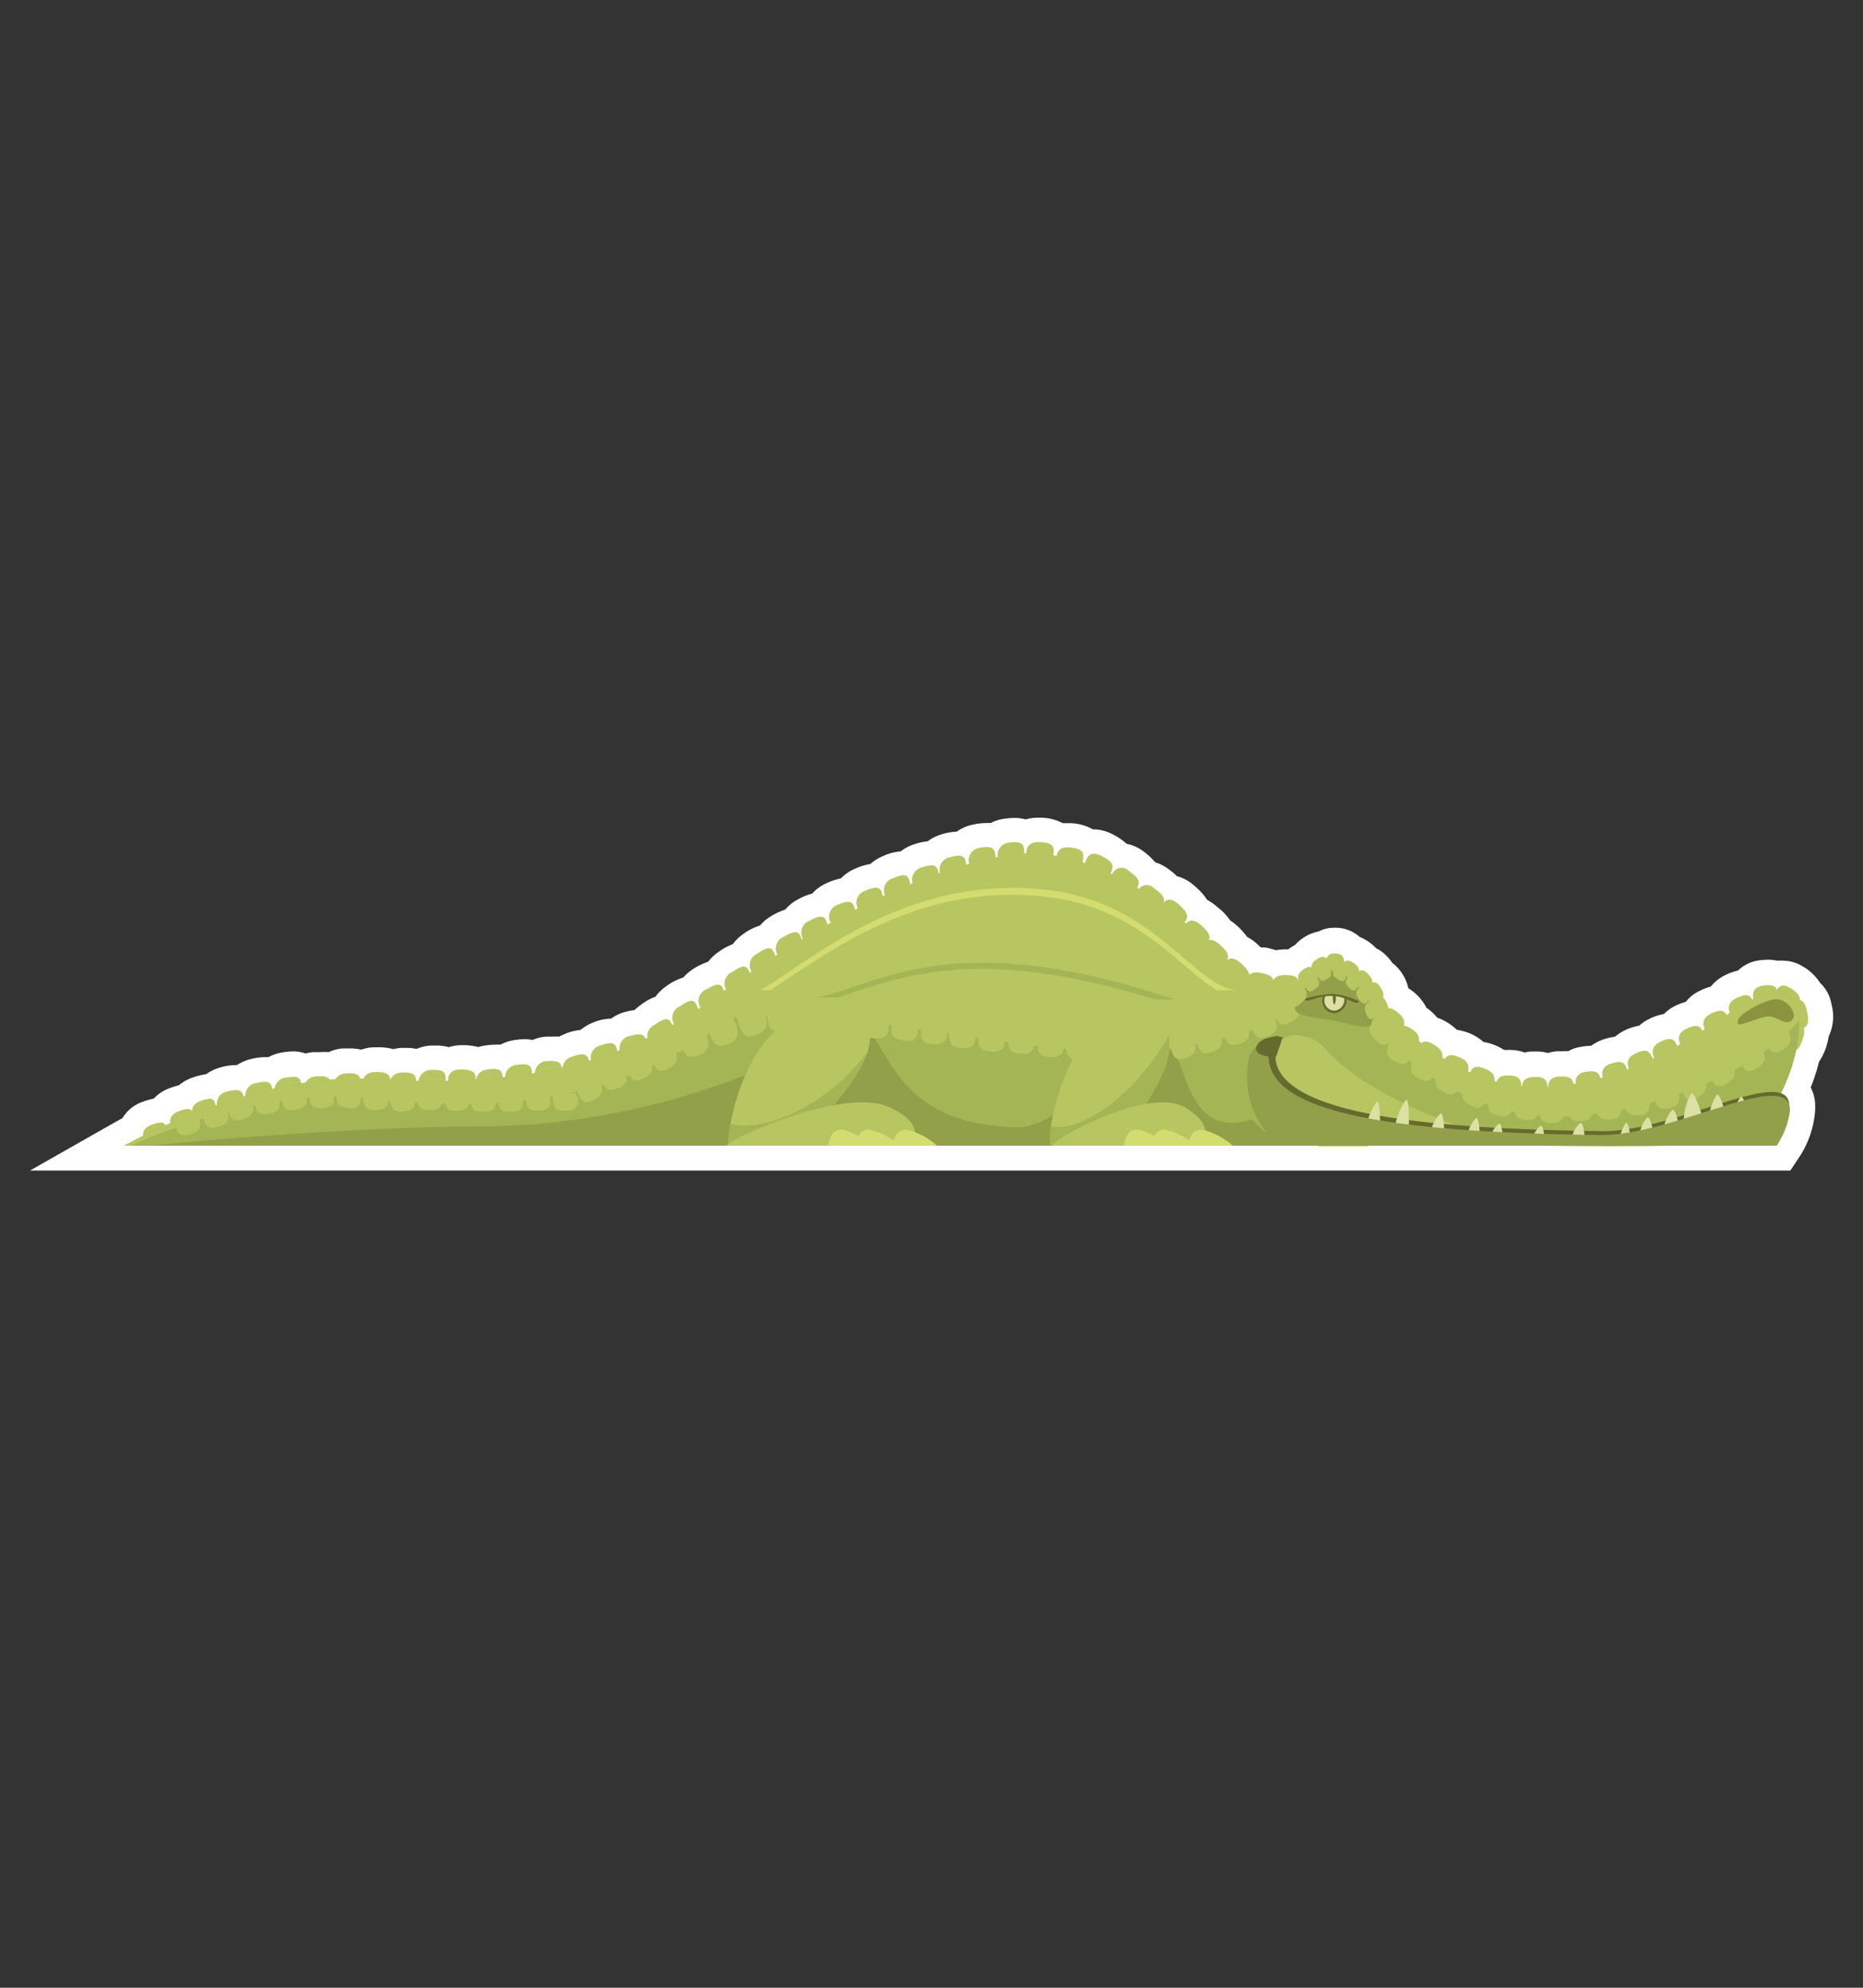 <svg id="घड़ियाल" xmlns="http://www.w3.org/2000/svg" viewBox="0 0 150 160"><rect x="0" y="0" width="150" height="160" fill="#333333" stroke="none"/><defs><style>.cls-1{fill:#fff;}.cls-2{fill:#b7c660;}.cls-3{fill:#a3b554;}.cls-4{fill:#93a04a;}.cls-5{fill:#656b2d;}.cls-6{fill:#dde0a4;}.cls-7{fill:#8b933e;}.cls-8{fill:#d3dd6f;}</style></defs><path class="cls-1" d="M147.46,80.83a3.05,3.05,0,0,0-.92-1.72,4,4,0,0,0-1.41-1.33,3,3,0,0,0-1.53-.45,2.84,2.84,0,0,0-.51,0,3.38,3.38,0,0,0-.72-.08,6,6,0,0,0-.78.06,3,3,0,0,0-1.65.81,4.81,4.81,0,0,0-1.05.38,3.28,3.28,0,0,0-1.14.91,4.48,4.48,0,0,0-.9.35,3,3,0,0,0-1.11.88,4.76,4.76,0,0,0-.87.33,3.41,3.41,0,0,0-.9.65,4.32,4.32,0,0,0-1.21.41,3.45,3.45,0,0,0-.78.53,4.43,4.43,0,0,0-1.23.41,3.76,3.76,0,0,0-.72.48,4.77,4.77,0,0,0-1,.24,3.66,3.66,0,0,0-.92.49h0a4.66,4.66,0,0,0-.86.09,3,3,0,0,0-1,.35,3.19,3.19,0,0,0-.45,0l-.43,0a3.37,3.37,0,0,0-.73.14,3.51,3.51,0,0,0-.94-.12l-.44,0a2.64,2.64,0,0,0-.49.08,3.83,3.83,0,0,0-1.31-.21h-.36a4.59,4.59,0,0,0-1.13-.52,4.54,4.54,0,0,0-.53-.12,3.86,3.86,0,0,0-1.57-.85,4.59,4.59,0,0,0-.57-.13,4.94,4.94,0,0,0-1-.72,3.28,3.28,0,0,0-.58-.25,3.7,3.7,0,0,0-.86-.79,4,4,0,0,0-1.21-1.41l-.26-.18a3.52,3.52,0,0,0-.68-1.43,2.77,2.77,0,0,0-.6-.59,3.57,3.57,0,0,0-.59-.69,2.76,2.76,0,0,0-.72-.5,3.57,3.57,0,0,0-.93-.72,2.33,2.33,0,0,0-.39-.19,2.93,2.93,0,0,0-2.09-.74h0a2.66,2.66,0,0,0-1.23.3,3.34,3.34,0,0,0-1.34.59,2.84,2.84,0,0,0-.54.49,3.61,3.61,0,0,0-.56.36h-.34a4.46,4.46,0,0,0-.65.07,6.39,6.39,0,0,0-.89-.23l-.33,0-.29-.28a4,4,0,0,0-.8-.56,6.08,6.08,0,0,0-.86-.94,4.33,4.33,0,0,0-.51-.39A4.68,4.68,0,0,0,98,73a3.74,3.74,0,0,0-.8-.56,5.12,5.12,0,0,0-1-1.11,3.38,3.38,0,0,0-1.43-.8,5.78,5.78,0,0,0-.77-.63,3.65,3.65,0,0,0-1-.5,5.33,5.33,0,0,0-1-.92,3.38,3.38,0,0,0-1.29-.56,4.88,4.88,0,0,0-1.16-.78,3.28,3.28,0,0,0-1.47-.38H88a4,4,0,0,0-1.76-.5h-.67a3.91,3.91,0,0,0-1.83-.44h-.16a3.47,3.47,0,0,0-1,.14,3,3,0,0,0-.89-.12,4.83,4.83,0,0,0-.79.06,3.27,3.27,0,0,0-1.13.35,2.06,2.06,0,0,0-.35,0,4.74,4.74,0,0,0-1,.11,3.32,3.32,0,0,0-1.38.58,5.05,5.05,0,0,0-1.2.21,3.53,3.53,0,0,0-1.15.57,4.6,4.6,0,0,0-1.17.27,3.31,3.31,0,0,0-1,.54,4.26,4.26,0,0,0-1.45.39,3.87,3.87,0,0,0-1,.63,4.66,4.66,0,0,0-1.21.37,3.41,3.41,0,0,0-1.16.79,5,5,0,0,0-1.06.34,3.49,3.49,0,0,0-1.25.88,4.71,4.71,0,0,0-1.17.48,3.49,3.49,0,0,0-1,.81,4.8,4.8,0,0,0-1.12.52,3.41,3.41,0,0,0-.91.76,4.43,4.43,0,0,0-1.37.7A3.58,3.58,0,0,0,59,76a4.77,4.77,0,0,0-1.14.62,3.75,3.75,0,0,0-.84.79,5.76,5.76,0,0,0-1.09.51,3.83,3.83,0,0,0-.91.76,4.66,4.66,0,0,0-1.37.7,3.77,3.77,0,0,0-.88.85,4.47,4.47,0,0,0-1.14.63,3.87,3.87,0,0,0-.53.44,6,6,0,0,0-.89.19,3.19,3.19,0,0,0-1,.5,4,4,0,0,0-1.46.32,3.56,3.56,0,0,0-1,.59,4.66,4.66,0,0,0-1.24.31l-.5.23a4.45,4.45,0,0,0-.53,0l-.48,0a3.29,3.29,0,0,0-1.12.27,3.36,3.36,0,0,0-.63-.06,5.89,5.89,0,0,0-.85.07,3.54,3.54,0,0,0-1.11.37,2.55,2.55,0,0,0-.39,0,5.91,5.91,0,0,0-.86.07,4.12,4.12,0,0,0-.53.12,4.88,4.88,0,0,0-1.29-.15,3.53,3.53,0,0,0-1.09.16,3.54,3.54,0,0,0-1-.13l-.45,0a3.41,3.41,0,0,0-1.14.27,3.84,3.84,0,0,0-.79-.08l-.45,0a3.19,3.19,0,0,0-.63.1,4.3,4.3,0,0,0-1.21-.15H30.2a3.37,3.37,0,0,0-1.12.19,4,4,0,0,0-.89-.1l-.6,0a3.42,3.42,0,0,0-1.13.3,4.16,4.16,0,0,0-.64,0l-.6,0a3.8,3.8,0,0,0-.62.11,2.93,2.93,0,0,0-1-.17,5.25,5.25,0,0,0-.9.09,3.36,3.36,0,0,0-1.08.37l-.28,0a5.22,5.22,0,0,0-1.19.17,3.59,3.59,0,0,0-1.07.47H19a4.65,4.65,0,0,0-1.18.17,3.67,3.67,0,0,0-1.23.57,5.37,5.37,0,0,0-1.12.28,3.42,3.42,0,0,0-1.07.61,5.12,5.12,0,0,0-.71.22,3.21,3.21,0,0,0-1.31.85,5.68,5.68,0,0,0-.87.25A3.06,3.06,0,0,0,9.86,90L9,90.48,2.42,94.22H144.15l.59-.89a7.84,7.84,0,0,0,1.41-4V89a3.23,3.23,0,0,0-.36-1.47,15.6,15.6,0,0,0,.67-2.07,4.65,4.65,0,0,0,.64-1.41,3.51,3.51,0,0,0,.13-.61A3.75,3.75,0,0,0,147.46,80.83Z"/><path class="cls-2" d="M106.17,78.66c-.46-.79-.61-1.12-1.36-.53s.14,1.33.14,1.33Z"/><path class="cls-2" d="M107.24,77.9c-.41-.81-.55-1.16-1.32-.62s.07,1.34.07,1.34Z"/><path class="cls-2" d="M108.24,78.08c0-1,0-1.34-.87-1.33s-.52,1.2-.52,1.2Z"/><path class="cls-2" d="M109.12,79.07c.35-.86.53-1.19-.28-1.65s-.92.81-.92.81Z"/><path class="cls-2" d="M110,80c.52-.75.76-1,.06-1.69s-1.06.55-1.06.55Z"/><path class="cls-2" d="M110.77,81c.61-.63.88-.86.29-1.65s-1.12.34-1.12.34Z"/><path class="cls-2" d="M111.05,82.12c.7-.52,1-.69.5-1.58s-1.15.13-1.15.13Z"/><path class="cls-2" d="M112.58,83.5c.55-1,.82-1.35-.19-2.12s-1.28.78-1.28.78Z"/><path class="cls-2" d="M13.44,91.31c-.09-.84-.08-1.19-1.22-.78s-.55,1.3-.55,1.3Z"/><path class="cls-2" d="M15.62,90.22c-.09-.85-.08-1.2-1.22-.78s-.55,1.29-.55,1.29Z"/><path class="cls-2" d="M17.39,89.39c-.09-.84-.08-1.19-1.22-.78s-.55,1.3-.55,1.3Z"/><path class="cls-2" d="M19.63,89c0-1,0-1.49-1.3-1.15a1,1,0,0,0-.73,1.51Z"/><path class="cls-2" d="M21.94,88.33c0-1,0-1.48-1.3-1.15a1,1,0,0,0-.74,1.51Z"/><path class="cls-2" d="M24.26,88c0-1.06.1-1.49-1.23-1.26a1,1,0,0,0-.82,1.45Z"/><path class="cls-2" d="M26.62,88c.06-1,.14-1.48-1.21-1.35a1,1,0,0,0-.87,1.39Z"/><path class="cls-2" d="M29,87.75c.06-1,.14-1.47-1.21-1.34a1,1,0,0,0-.87,1.39Z"/><path class="cls-2" d="M31.36,87.73c.12-1,.23-1.46-1.13-1.44s-.95,1.31-.95,1.31Z"/><path class="cls-2" d="M33.46,87.72c.09-1,.18-1.47-1.18-1.38a1,1,0,0,0-.89,1.36Z"/><path class="cls-2" d="M35.84,87.51c.09-1.05.18-1.47-1.18-1.38a1,1,0,0,0-.9,1.36Z"/><path class="cls-2" d="M38.21,87.55c.15-1,.26-1.45-1.1-1.47s-1,1.29-1,1.29Z"/><path class="cls-2" d="M40.48,87.36c0-1,.08-1.48-1.26-1.27a1,1,0,0,0-.81,1.44Z"/><path class="cls-2" d="M42.84,87c0-1.06.08-1.49-1.27-1.28a1,1,0,0,0-.8,1.44Z"/><path class="cls-2" d="M45.21,86.78c.08-1,.16-1.47-1.19-1.37a1,1,0,0,0-.89,1.37Z"/><path class="cls-2" d="M47.53,86.05c-.14-1-.15-1.47-1.44-1a1,1,0,0,0-.58,1.59Z"/><path class="cls-2" d="M49.79,85.15c-.15-1-.15-1.47-1.44-1a1,1,0,0,0-.58,1.59Z"/><path class="cls-2" d="M52.09,84.5c-.08-1-.06-1.49-1.38-1.11a1,1,0,0,0-.66,1.54Z"/><path class="cls-2" d="M54.32,83.06c-.34-1-.43-1.4-1.59-.58a1,1,0,0,0-.26,1.69Z"/><path class="cls-2" d="M56.34,81.58c-.34-1-.42-1.4-1.59-.58a1,1,0,0,0-.25,1.7Z"/><path class="cls-2" d="M58.46,80.33c-.28-1-.34-1.43-1.55-.71a1,1,0,0,0-.36,1.67Z"/><path class="cls-2" d="M60.55,78.82c-.34-1-.43-1.4-1.59-.58a1,1,0,0,0-.26,1.7Z"/><path class="cls-2" d="M62.57,77.35c-.34-1-.43-1.4-1.59-.59a1,1,0,0,0-.25,1.7Z"/><path class="cls-2" d="M64.69,76.1c-.28-1-.35-1.43-1.56-.71a1,1,0,0,0-.35,1.67Z"/><path class="cls-2" d="M66.74,74.88c-.25-1-.3-1.45-1.53-.78a1,1,0,0,0-.41,1.65Z"/><path class="cls-2" d="M68.94,73.75c-.18-1-.2-1.47-1.48-.93A1,1,0,0,0,67,74.43Z"/><path class="cls-2" d="M71.16,72.59c-.18-1-.2-1.45-1.47-.9a1,1,0,0,0-.51,1.59Z"/><path class="cls-2" d="M73.37,71.59c-.18-1-.2-1.45-1.47-.9a1,1,0,0,0-.51,1.59Z"/><path class="cls-2" d="M75.64,70.83c-.12-1-.12-1.46-1.42-1a1,1,0,0,0-.6,1.55Z"/><path class="cls-2" d="M77.83,70.09c-.08-1-.06-1.46-1.37-1.08a1,1,0,0,0-.66,1.51Z"/><path class="cls-2" d="M80.16,69.46c0-1,0-1.47-1.3-1.21a1,1,0,0,0-.75,1.45Z"/><path class="cls-2" d="M82.47,69.11c0-1,.09-1.47-1.25-1.28a1,1,0,0,0-.81,1.41Z"/><path class="cls-2" d="M84.75,69.26c.15-1,.27-1.43-1.08-1.48s-1,1.25-1,1.25Z"/><path class="cls-2" d="M87.1,69.75c.19-1,.33-1.42-1-1.54s-1,1.21-1,1.21Z"/><path class="cls-2" d="M89.21,70.72c.46-.9.69-1.23-.55-1.84s-1.3.75-1.3.75Z"/><path class="cls-2" d="M91.21,72c.55-.82.83-1.11-.34-1.91a.8.8,0,0,0-1.37.55Z"/><path class="cls-2" d="M93.24,73.4c.56-.81.83-1.1-.33-1.91a.8.8,0,0,0-1.38.55Z"/><path class="cls-2" d="M95,74.7c.64-.73.94-1-.13-1.94s-1.42.35-1.42.35Z"/><path class="cls-2" d="M96.8,76.38c.64-.73.94-1-.13-1.94s-1.42.35-1.42.35Z"/><path class="cls-2" d="M98.31,77.94c.63-.73.93-1-.14-1.94s-1.42.35-1.42.35Z"/><path class="cls-2" d="M100,79.44c.64-.73.94-1-.13-1.94s-1.42.35-1.42.35Z"/><path class="cls-2" d="M102.36,79.92c.26-1,.42-1.38-.91-1.62s-1.1,1.11-1.1,1.11Z"/><path class="cls-2" d="M104.52,79.91c.11-1,.2-1.45-1.14-1.42s-.92,1.31-.92,1.31Z"/><path class="cls-2" d="M143.5,84.31c.92.37,1.27.58,1.69-.81s-.92-1.28-.92-1.28Z"/><path class="cls-2" d="M144.46,83c.95-.26,1.34-.31,1-1.74s-1.36-.51-1.36-.51Z"/><path class="cls-2" d="M144.54,81.56c.45-1,.68-1.39-.44-2.06s-1.21.87-1.21.87Z"/><path class="cls-2" d="M143.27,80.74c-.12-1.13-.12-1.59-1.37-1.4s-.57,1.53-.57,1.53Z"/><path class="cls-2" d="M141.4,81.29c-.37-1.06-.47-1.51-1.63-.94s-.21,1.65-.21,1.65Z"/><path class="cls-2" d="M139.36,82.54c-.38-1.05-.48-1.5-1.64-.93s-.2,1.65-.2,1.65Z"/><path class="cls-2" d="M137.38,83.76c-.37-1.06-.47-1.5-1.63-.94s-.21,1.65-.21,1.65Z"/><path class="cls-2" d="M135.27,84.82c-.37-1.06-.47-1.51-1.63-.94s-.21,1.65-.21,1.65Z"/><path class="cls-2" d="M133.27,85.76c-.38-1.06-.48-1.5-1.64-.94s-.21,1.66-.21,1.66Z"/><path class="cls-2" d="M131.19,86.77c-.28-1.1-.34-1.55-1.54-1.14s-.36,1.62-.36,1.62Z"/><path class="cls-2" d="M129,87.66c-.15-1.14-.15-1.6-1.4-1.37s-.53,1.54-.53,1.54Z"/><path class="cls-2" d="M126.76,88.16c-.06-1.14,0-1.6-1.29-1.5s-.65,1.48-.65,1.48Z"/><path class="cls-2" d="M124.65,88.2c-.06-1.14,0-1.6-1.29-1.5s-.65,1.48-.65,1.48Z"/><path class="cls-2" d="M122.52,88.13c0-1.14,0-1.6-1.24-1.56s-.7,1.45-.7,1.45Z"/><path class="cls-2" d="M120.16,87.94c.26-1.14.42-1.58-.83-2s-1,1.2-1,1.2Z"/><path class="cls-2" d="M118.05,87c.26-1.14.42-1.58-.83-2s-1,1.19-1,1.19Z"/><path class="cls-2" d="M115.79,86.1c.43-1.06.65-1.46-.51-2.11s-1.22,1-1.22,1Z"/><path class="cls-2" d="M113.88,84.77c.44-1.06.66-1.46-.43-2.07s-1.18,1-1.18,1Z"/><path class="cls-3" d="M110.19,92.22s-15-25.7-29.45-22.93C71,71.17,61.22,77.52,55.63,81.68,51.16,84.23,45,87.79,30,86.87c-9.59-.59-20,5.35-20,5.35Z"/><path class="cls-2" d="M29.49,88.4c14.92,1.64,21.22-1.62,25.77-4C61,80.55,71,74.68,80.78,73.27c10.29-1.47,21,9.7,25.37,19h4s-15-26.15-29.42-23.37C71,70.72,61.22,77.52,55.63,81.68,51.16,84.23,45,87.79,30,86.87c-9.59-.59-20,5.35-20,5.35h.52C13.55,90.86,21.86,87.57,29.49,88.4Z"/><path class="cls-2" d="M58.47,81.91c17.12-1.12,31,6.76,44.24-.1C97,75,88.78,67.75,80.74,69.29c-7.32,1.41-14.65,5.34-20.22,9C61.07,78.26,57.91,82,58.47,81.91Z"/><path class="cls-4" d="M38.71,90.66c-8,0-20.95.94-26.47,1.56h98s-1.41-2.41-3.77-5.67C94.76,96.38,96,84.15,94,84.46c-2.64.41-9.16,6.27-11.86,6.27-11.89,0-10.51-9.49-14-8.62C64.84,85.09,52.57,90.66,38.71,90.66Z"/><path class="cls-3" d="M96.11,76.94c7.8,5.45,10.2.63,11.24.76,1.24.15,7.49,10.76,17.47,10s15.53-8.33,18.52-7.88c3.43.52.52,10.91-3.74,12s-35.38-.15-35.38-.15S94.06,75.51,96.11,76.94Z"/><path class="cls-2" d="M96.23,76.3c-1-.68-2.1,3.08,2.18,7.26,3.78-.59,8-3.44,9.29-5.67a.81.81,0,0,0-.35-.19C106.31,77.57,104,81.76,96.23,76.3Z"/><path class="cls-2" d="M142,83.63c.5,1,.66,1.46,1.71.75s0-1.68,0-1.68Z"/><path class="cls-2" d="M139.93,85.12c.5,1,.65,1.46,1.7.75s0-1.68,0-1.68Z"/><path class="cls-2" d="M137.51,86.34c.51,1,.66,1.45,1.71.75s0-1.69,0-1.69Z"/><path class="cls-2" d="M135.2,87.44c.51,1,.66,1.45,1.71.75s0-1.69,0-1.69Z"/><path class="cls-2" d="M143.34,79.82c-3-.45-8.51,6.89-18.5,7.65-7.12.54-12.18-4.84-15-7.94C108,81.79,116.7,89.87,125.2,89.87c8,0,16.66-4,19.64-7.72C144.76,80.88,144.3,80,143.34,79.82Z"/><path class="cls-3" d="M102.45,92.22h40.62s1.93-4.09-.64-3.63-21.91,3.83-33-2.43C95.17,78.13,102.45,92.22,102.45,92.22Z"/><path class="cls-2" d="M102.81,84.14c.62-1.26,2.86-.94,3.87.24,3.95,4.63,13.95,7.19,12.93,7.14C106.21,90.89,101,87.85,102.81,84.14Z"/><path class="cls-5" d="M129,91.05c-19.88-.24-26.44-2.51-26.44-6.44a2.18,2.18,0,0,1,.43-1.23c-4.33.29-1,8.53-1,8.53h41a6.38,6.38,0,0,0,1.07-2.84C144.14,85.53,134.85,91.12,129,91.05Z"/><path class="cls-5" d="M102,84.09a.76.76,0,0,1,1.08-.3c.37.28-1.61,1.21,1,3.8,1.48,1.46,8.11,2.47,7.69,2.83-2.53,2.2-7.8-.63-9-2.51S101.43,85.22,102,84.09Z"/><path class="cls-2" d="M92.5,81.31C88,78.84,84.17,89,84.59,92.13h5.06S97.49,84,92.5,81.31Z"/><path class="cls-3" d="M92,86.39c-2.55,3-5.47,4.65-7.41,4.28a6.08,6.08,0,0,0,0,1.46h5.06s5.13-5.31,4.45-8.77A19.38,19.38,0,0,1,92,86.39Z"/><path class="cls-2" d="M67.71,81.42c-6.8-1.22-9,7.88-9.09,10.71h5.44S74.59,82.64,67.71,81.42Z"/><path class="cls-3" d="M67.27,87.4c-3,2.49-6.24,3.6-8.47,3.07a12.16,12.16,0,0,0-.18,1.66h5.44s4.73-4.26,5.78-7.44A17.11,17.11,0,0,1,67.27,87.4Z"/><path class="cls-2" d="M71.61,89.12c-3.41-1.59-12.08,2.12-13.13,3.1H73.19S75,90.71,71.61,89.12Z"/><path class="cls-2" d="M95.37,89.12c-2.78-1.59-9.85,2.12-10.71,3.1h12S98.15,90.71,95.37,89.12Z"/><path class="cls-6" d="M110,90.81a4.48,4.48,0,0,1,.86-2.12c.29-.24.25,2,.25,2Z"/><path class="cls-6" d="M112.25,91.07a5.75,5.75,0,0,1,.94-2.52c.31-.29.24,2.35.24,2.35Z"/><path class="cls-6" d="M115.17,91.25a2.85,2.85,0,0,1,.8-1.62c.28-.18.32,1.56.32,1.56Z"/><path class="cls-6" d="M118.13,91.55a2.65,2.65,0,0,1,.71-1.55c.26-.18.32,1.49.32,1.49Z"/><path class="cls-6" d="M120,91.67a1.83,1.83,0,0,1,.68-1.22c.25-.13.35,1.21.35,1.21Z"/><path class="cls-6" d="M123.35,91.85a1.94,1.94,0,0,1,.68-1.23c.26-.12.36,1.22.36,1.22Z"/><path class="cls-6" d="M126.57,91.61a1.83,1.83,0,0,1,.68-1.22c.25-.13.35,1.21.35,1.21Z"/><path class="cls-6" d="M130.43,91.86a2.38,2.38,0,0,1,.48-1.46c.21-.17.42,1.38.42,1.38Z"/><path class="cls-6" d="M132,91.67a2.54,2.54,0,0,1,.62-1.71c.29-.21.6,1.63.6,1.63Z"/><path class="cls-6" d="M133.91,91.34a3,3,0,0,1,.73-2c.33-.23.65,1.9.65,1.9Z"/><path class="cls-6" d="M135.61,90.77a4.42,4.42,0,0,1,.53-2.71c.34-.37,1.06,2.28,1.06,2.28Z"/><path class="cls-6" d="M137.58,90.72a4.28,4.28,0,0,1,.63-2.58c.34-.33.88,2.27.88,2.27Z"/><path class="cls-6" d="M139.49,90.89a4.26,4.26,0,0,1,.63-2.57c.34-.34.88,2.27.88,2.27Z"/><path class="cls-4" d="M128.85,91.36c-20.09-.23-26.72-2.51-26.72-6.43a2.18,2.18,0,0,1,.43-1.23c-4.37.28-1,8.52-1,8.52h41.48a6.36,6.36,0,0,0,1.08-2.84C144.14,85.84,134.75,91.43,128.85,91.36Z"/><path class="cls-7" d="M144.28,82.11c.53-.53-.44-1.75-1.33-1.68s-3.43,1.33-3,2c.13.21,2-.7,2.54-.62C143.16,81.9,143.8,82.59,144.28,82.11Z"/><path class="cls-2" d="M104.85,79.88c1.27.1,2-.73,2.48-.82,1.13-.21,3.74,5,4.44,4.38.47-3.49-3.26-5.88-4.11-6.24S103.32,79.76,104.85,79.88Z"/><path class="cls-3" d="M102,91.19a7.09,7.09,0,0,1-1.22-6.77,4.9,4.9,0,0,0-.75,4.23A5.23,5.23,0,0,0,102,91.19Z"/><path class="cls-5" d="M102.75,85.05c-.15.07-2,0-1.55-.89s2.08-.68,2.08-.68Z"/><path class="cls-8" d="M84.84,72.27c7,1,10.29,5.82,13.15,7.44h1.56c-3.32-.29-6.42-6.79-14.67-8-11.42-1.62-19.17,5.31-23.65,8H62C66.61,76.78,74.1,70.74,84.84,72.27Z"/><path class="cls-2" d="M14,90.17c.27,1,.33,1.45,1.5,1.06s.36-1.5.36-1.5Z"/><path class="cls-2" d="M16.25,89.58c.27,1,.33,1.45,1.51,1.06s.35-1.5.35-1.5Z"/><path class="cls-2" d="M18.26,89c.27,1,.33,1.44,1.5,1s.36-1.5.36-1.5Z"/><path class="cls-2" d="M20.45,88.34c.12,1.06.12,1.49,1.33,1.29s.55-1.44.55-1.44Z"/><path class="cls-2" d="M22.59,88.13c.21,1,.24,1.46,1.44,1.15s.43-1.48.43-1.48Z"/><path class="cls-2" d="M24.84,87.82c.11,1.06.1,1.49,1.31,1.36s.59-1.4.59-1.4Z"/><path class="cls-2" d="M27.09,87.65c0,1.07-.11,1.49,1.11,1.55s.77-1.29.77-1.29Z"/><path class="cls-2" d="M29.23,87.91c0,1.06,0,1.49,1.23,1.43s.66-1.36.66-1.36Z"/><path class="cls-2" d="M31.36,88.12c.13,1.06.13,1.49,1.34,1.31s.54-1.42.54-1.42Z"/><path class="cls-2" d="M33.6,87.87c0,1.06-.07,1.49,1.15,1.5s.73-1.33.73-1.33Z"/><path class="cls-2" d="M35.74,88c.08,1.07.06,1.49,1.27,1.39s.62-1.38.62-1.38Z"/><path class="cls-2" d="M37.88,88.08c.07,1.06,0,1.49,1.27,1.39s.62-1.38.62-1.38Z"/><path class="cls-2" d="M40.07,88.09c.07,1.06,0,1.49,1.27,1.39s.62-1.39.62-1.39Z"/><path class="cls-2" d="M42.29,88c.07,1.07.05,1.49,1.27,1.39s.62-1.38.62-1.38Z"/><path class="cls-2" d="M44.49,88c.07,1.06,0,1.49,1.27,1.39s.62-1.39.62-1.39Z"/><path class="cls-2" d="M69.41,82c0,1.16,0,1.63,1.29,1.58s.75-1.48.75-1.48Z"/><path class="cls-2" d="M71.85,82c-.14,1.16-.26,1.62,1.06,1.78s.94-1.36.94-1.36Z"/><path class="cls-2" d="M74.14,82.39c0,1.17-.13,1.64,1.19,1.67s.84-1.43.84-1.43Z"/><path class="cls-2" d="M76.42,82.7c0,1.17-.12,1.63,1.2,1.67s.83-1.44.83-1.44Z"/><path class="cls-2" d="M78.78,83c0,1.17-.12,1.63,1.2,1.67s.83-1.44.83-1.44Z"/><path class="cls-2" d="M81.17,83.16c0,1.16-.12,1.63,1.2,1.66s.84-1.43.84-1.43Z"/><path class="cls-2" d="M83.53,83.42c0,1.17-.12,1.63,1.2,1.67s.84-1.43.84-1.43Z"/><path class="cls-2" d="M46.35,87.59c.45,1,.58,1.49,1.65.83s.06-1.69.06-1.69Z"/><path class="cls-2" d="M48.35,86.44c.31,1.12.39,1.58,1.52,1.11s.27-1.66.27-1.66Z"/><path class="cls-2" d="M50.38,85.77c.4,1.08.51,1.53,1.61.94s.14-1.68.14-1.68Z"/><path class="cls-2" d="M52.37,85c.4,1.08.51,1.53,1.61.94s.14-1.68.14-1.68Z"/><path class="cls-2" d="M54.58,83.39c.45,1.45.57,2,1.84,1.48s.18-2.15.18-2.15Z"/><path class="cls-2" d="M56.93,82.5c.44,1.45.57,2,1.84,1.48s.18-2.15.18-2.15Z"/><path class="cls-2" d="M61.73,81c.09,1.54.07,2.16,1.42,2s.68-2,.68-2Z"/><path class="cls-2" d="M59.27,81.72c.45,1.45.58,2.06,1.84,1.48s.18-2.15.18-2.15Z"/><path class="cls-2" d="M85.86,83.59c0,1.17-.13,1.64,1.07,1.72s.78-1.42.78-1.42Z"/><path class="cls-2" d="M94.14,83.94c.31,1.12.39,1.58,1.54,1.14s.27-1.66.27-1.66Z"/><path class="cls-2" d="M96.25,83.47c.31,1.12.39,1.58,1.54,1.14s.27-1.66.27-1.66Z"/><path class="cls-2" d="M98.46,82.82c.31,1.12.39,1.59,1.53,1.14s.28-1.66.28-1.66Z"/><path class="cls-2" d="M100.67,82.23c.31,1.12.39,1.59,1.54,1.14s.27-1.66.27-1.66Z"/><path class="cls-2" d="M102.43,81.33c.46,1,.6,1.49,1.67.84s.05-1.69.05-1.69Z"/><path class="cls-2" d="M110.85,81.7c-.64.9-.93,1.23,0,2.12s1.35-.61,1.35-.61Z"/><path class="cls-2" d="M112,83.54c-.39,1.08-.6,1.49.51,2s1.14-1,1.14-1Z"/><path class="cls-2" d="M113.92,84.91c-.4,1.09-.6,1.5.5,2s1.15-1,1.15-1Z"/><path class="cls-2" d="M133.13,87.8c.19,1.16.22,1.63,1.4,1.37s.46-1.6.46-1.6Z"/><path class="cls-2" d="M130.8,88.2c.06,1.17,0,1.65,1.24,1.56s.62-1.52.62-1.52Z"/><path class="cls-2" d="M128.52,88.55c.06,1.18,0,1.65,1.24,1.56s.62-1.52.62-1.52Z"/><path class="cls-2" d="M126.21,88.67c.06,1.17,0,1.65,1.24,1.56s.62-1.52.62-1.52Z"/><path class="cls-2" d="M123.9,88.83c.06,1.17,0,1.65,1.24,1.56s.62-1.53.62-1.53Z"/><path class="cls-2" d="M121.92,88.53c0,1.18,0,1.65,1.18,1.63s.69-1.48.69-1.48Z"/><path class="cls-2" d="M119.93,88c-.18,1.16-.3,1.61.89,1.85s.91-1.31.91-1.31Z"/><path class="cls-2" d="M118,87.07c-.35,1.11-.53,1.53.6,2s1.09-1.1,1.09-1.1Z"/><path class="cls-2" d="M115.89,86c-.39,1.08-.6,1.49.51,2s1.14-1,1.14-1Z"/><polygon class="cls-4" points="105.04 79.46 105.24 80.09 105.59 79.73 105.04 79.46"/><polygon class="cls-4" points="106.03 78.65 106.23 79.28 106.58 78.93 106.03 78.65"/><polygon class="cls-4" points="107.22 78.03 107.08 78.69 107.54 78.63 107.22 78.03"/><polygon class="cls-4" points="108.51 78.56 107.99 78.86 108.32 79.24 108.51 78.56"/><polygon class="cls-4" points="109.44 79.43 108.89 79.63 109.17 80.07 109.44 79.43"/><polygon class="cls-4" points="110.27 80.58 109.69 80.66 109.9 81.14 110.27 80.58"/><polygon class="cls-4" points="110.72 81.79 110.15 81.87 110.35 82.36 110.72 81.79"/><path class="cls-4" d="M104.27,81.24c.15.61,1.64.63,3.08.91s3,.81,3.08.27c.1-1.45-2.38-4-3.08-3.92S104.12,80.6,104.27,81.24Z"/><path class="cls-5" d="M108.44,80.34a1,1,0,1,0-1,1.22A1.13,1.13,0,0,0,108.44,80.34Z"/><path class="cls-6" d="M108.23,80.35a.81.81,0,1,0-.8,1A.88.88,0,0,0,108.23,80.35Z"/><path class="cls-5" d="M107.56,80.34c0-.29-.06-.52-.13-.52s-.12.23-.12.52.06.51.12.51S107.56,80.62,107.56,80.34Z"/><path class="cls-4" d="M105.44,80.34c.11.33.83-.25,1.89-.2s1.48.73,1.76.33-.8-1.81-1.83-1.56S105.24,79.77,105.44,80.34Z"/><path class="cls-5" d="M107.36,80a8.55,8.55,0,0,0-2.35.42s0,0,0,0c.14.4,1-.31,2.3-.25s1.8.86,2.13.42A7.06,7.06,0,0,0,107.36,80Z"/><path class="cls-2" d="M103.54,80.36c.42.67.56,1,1.34.27a.71.71,0,0,0-.07-1.23Z"/><path class="cls-2" d="M105.05,79.35c.29.46.38.66.93.19a.49.49,0,0,0,0-.84Z"/><path class="cls-2" d="M106.08,78.47c.21.46.27.66.86.28A.45.45,0,0,0,107,78Z"/><path class="cls-2" d="M107.43,77.89c-.15.49-.23.68.4,1s.54-.45.54-.45Z"/><path class="cls-2" d="M108.59,78.58c-.27.41-.39.56.11,1s.62-.26.62-.26Z"/><path class="cls-2" d="M109.49,79.44c-.32.36-.47.48,0,1.1s.71-.08.71-.08Z"/><path class="cls-2" d="M110.34,80.6c-.41.21-.6.38-.31,1.08s.68.15.68.15Z"/><path class="cls-3" d="M93,80.45h1.56c-17.85-6-23.78-1.18-28.73-.16h1.63C72,78.87,78.21,75.84,93,80.45Z"/><path class="cls-8" d="M95.68,92.22h3.57a5.62,5.62,0,0,0-2.46-1.29C95.73,90.87,95.68,92.22,95.68,92.22Z"/><path class="cls-8" d="M92.72,92.22h3.56a5.55,5.55,0,0,0-2.46-1.29C92.77,90.87,92.72,92.22,92.72,92.22Z"/><path class="cls-8" d="M90.51,92.22h3.57a5.61,5.61,0,0,0-2.47-1.29C90.56,90.87,90.51,92.22,90.51,92.22Z"/><path class="cls-8" d="M71.88,92.22h3.56A5.55,5.55,0,0,0,73,90.93C71.93,90.87,71.88,92.22,71.88,92.22Z"/><path class="cls-8" d="M68.91,92.22h3.57A5.62,5.62,0,0,0,70,90.93C69,90.87,68.91,92.22,68.91,92.22Z"/><path class="cls-8" d="M66.7,92.22h3.57a5.62,5.62,0,0,0-2.46-1.29C66.75,90.87,66.7,92.22,66.7,92.22Z"/></svg>